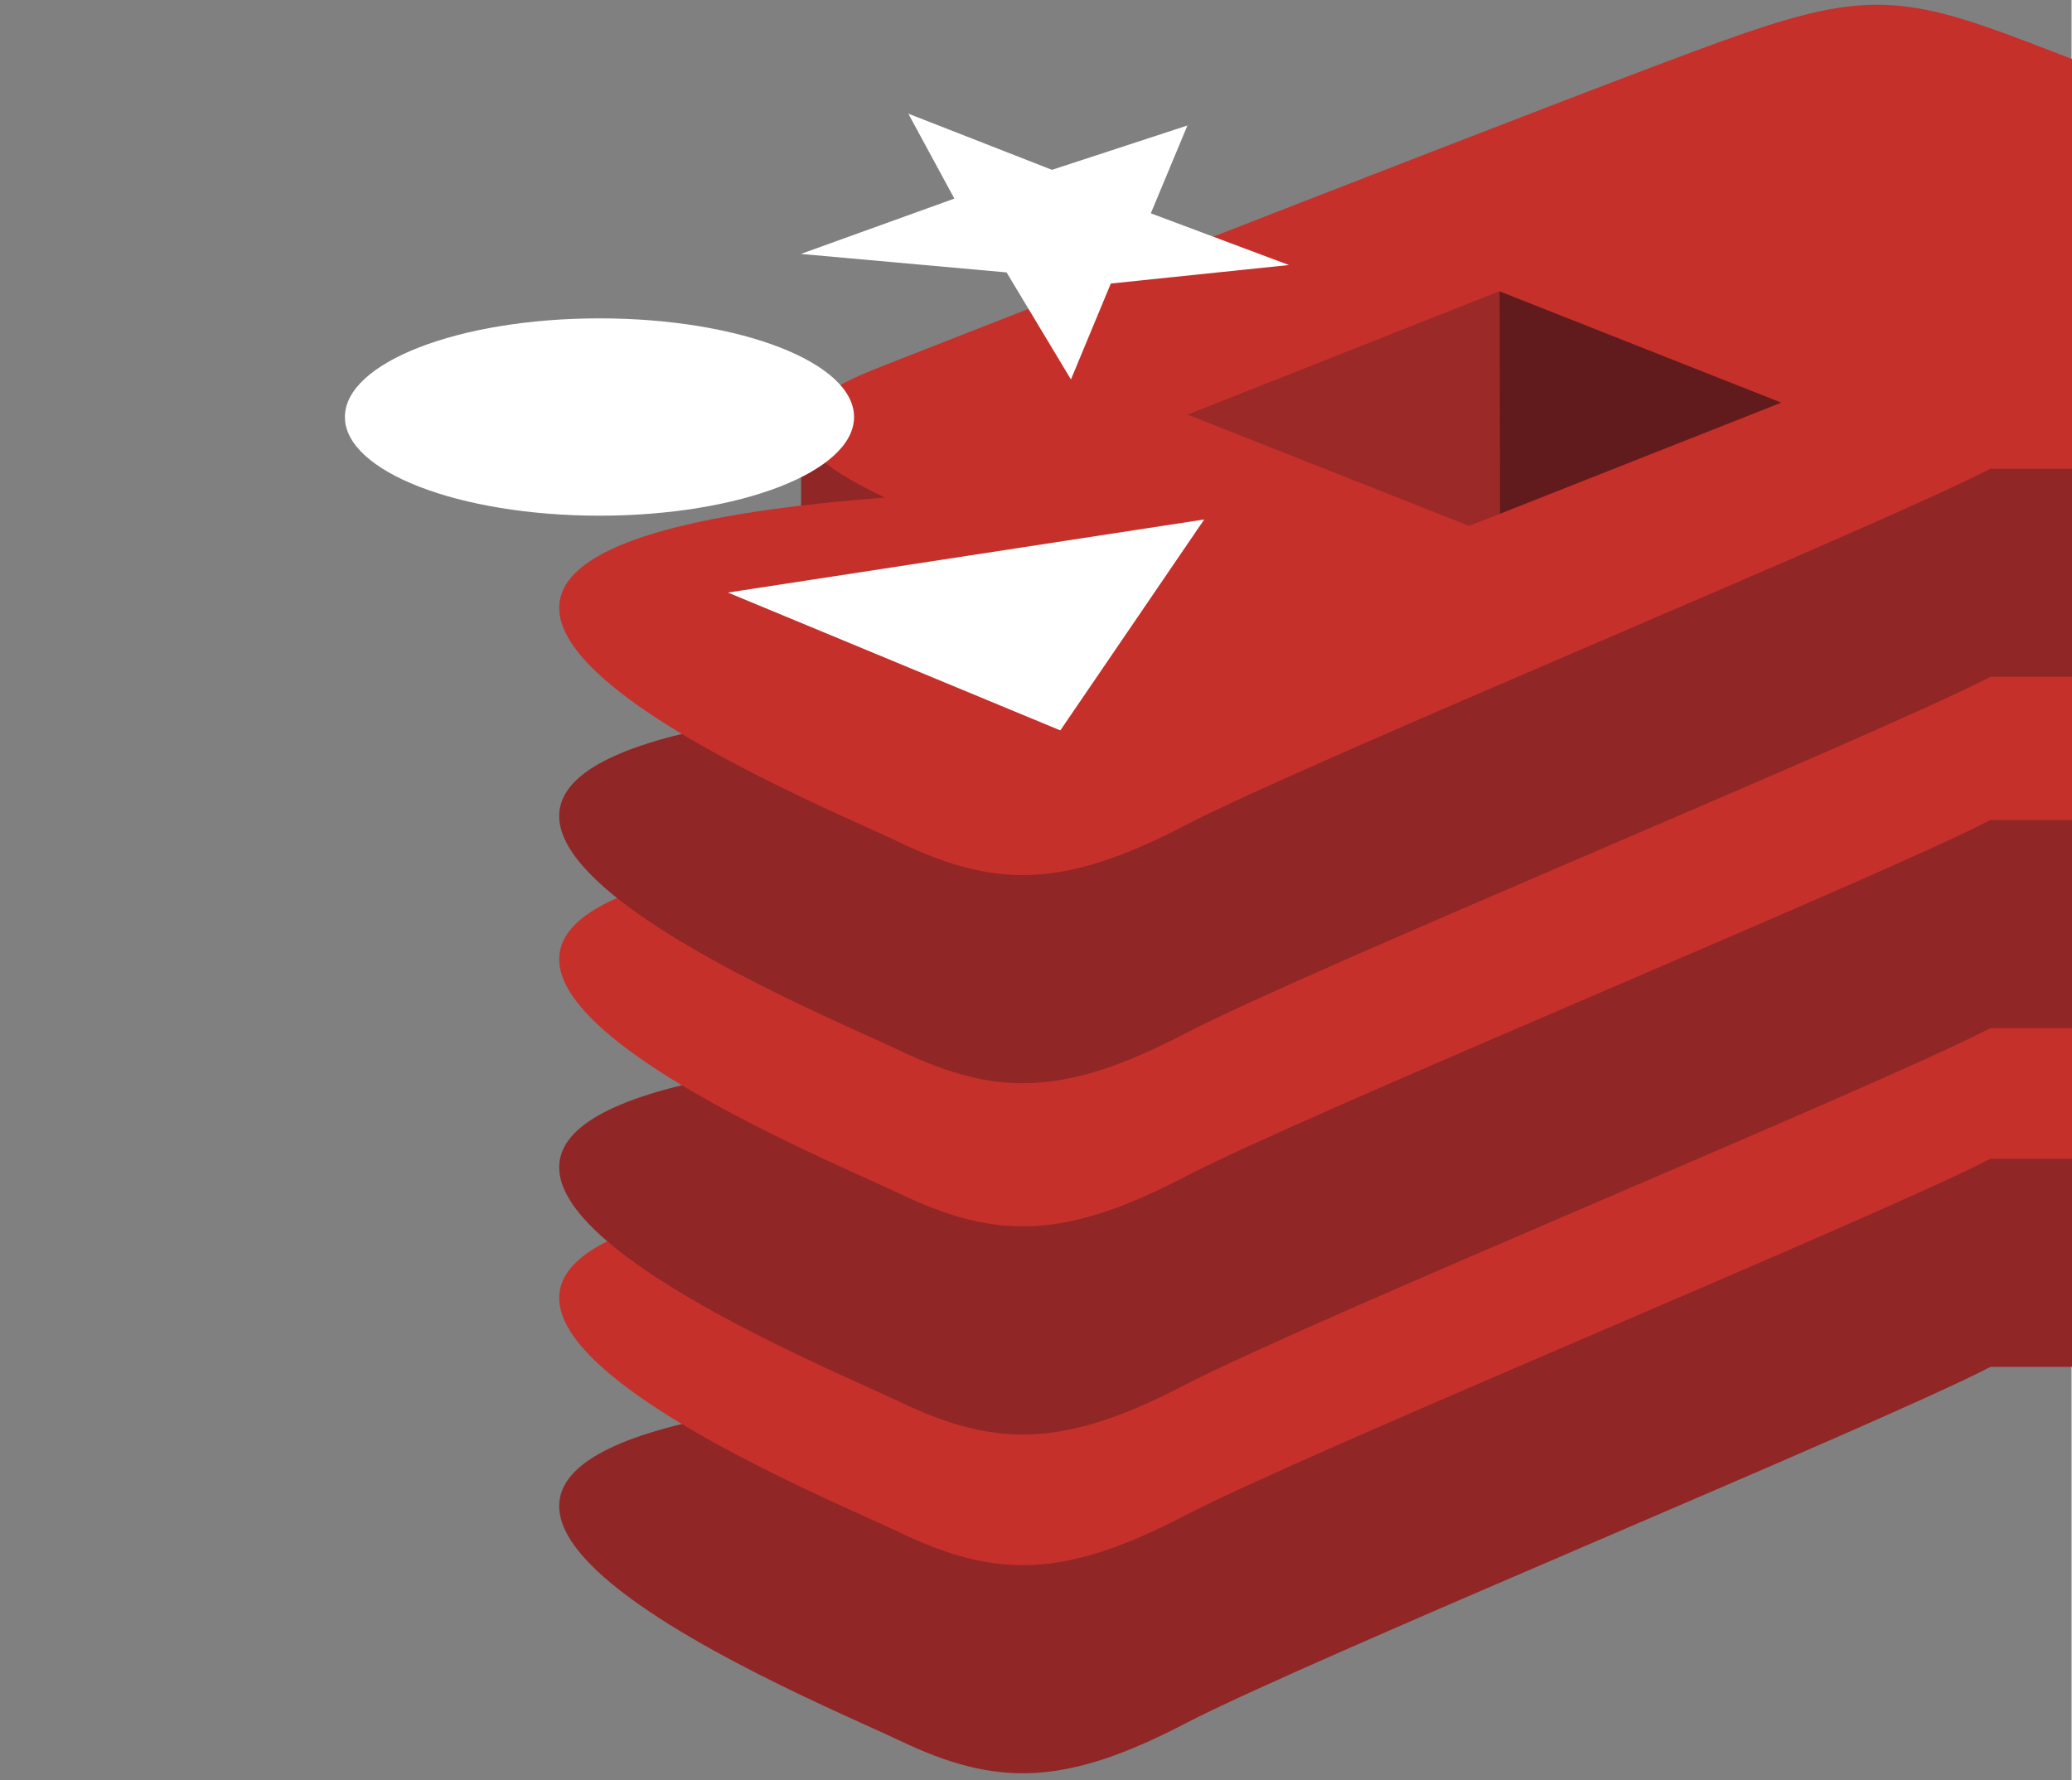 <svg height="2148" preserveAspectRatio="xMinYMin meet" viewBox="0 0 256 220" width="2500" xmlns="http://www.w3.org/2000/svg"><rect x="0" y="0" width="256" height="220" fill="#808080" stroke="none"/><path d="m245.97 168.943c-13.662 7.121-84.434 36.22-99.501 44.075-15.067 7.856-23.437 7.78-35.34 2.09-11.902-5.69-87.216-36.112-1.783-42.597-6.78-3.24-10.346-5.976-10.346-8.56v-25.876s98.05-21.345 113.879-27.024c15.828-5.679 21.32-5.884 34.79-.95 13.472 4.936 94.018 19.468 107.331 24.344l-.006 25.51c.002 2.558-3.07 5.364-10.024 8.988" fill="#912626"/><path d="m245.965 143.22c-13.661 7.118-84.431 36.218-99.498 44.072-15.066 7.857-23.436 7.78-35.338 2.09-11.903-5.686-87.214-36.113-1.78-42.594-13.566-6.485-13.85-10.948-.524-16.166 13.326-5.22 88.224-34.605 104.055-40.284 15.828-5.677 21.319-5.884 34.789-.948 13.471 4.934 83.819 32.935 97.13 37.81 13.316 4.881 13.827 8.9.166 16.02" fill="#c6302b"/><path d="m245.97 127.074c-13.662 7.122-84.434 36.22-99.501 44.078-15.067 7.853-23.437 7.777-35.34 2.087-11.903-5.687-87.216-36.112-1.783-42.597-6.78-3.24-10.346-5.972-10.346-8.557v-25.879s98.05-21.344 113.879-27.023c15.828-5.679 21.32-5.885 34.79-.95 13.473 4.935 94.019 19.464 107.331 24.341l-.006 25.513c.002 2.557-3.07 5.363-10.024 8.987" fill="#912626"/><path d="m245.965 101.351c-13.661 7.12-84.431 36.218-99.498 44.075-15.066 7.854-23.436 7.777-35.338 2.087-11.903-5.686-87.214-36.112-1.78-42.594-13.566-6.483-13.85-10.947-.524-16.167 13.326-5.217 88.225-34.604 104.055-40.282 15.828-5.678 21.319-5.884 34.789-.949 13.471 4.934 83.819 32.933 97.13 37.81 13.316 4.88 13.827 8.9.166 16.02" fill="#c6302b"/><path d="m245.97 83.653c-13.662 7.12-84.434 36.22-99.501 44.078-15.067 7.854-23.437 7.777-35.34 2.087-11.903-5.687-87.216-36.113-1.783-42.595-6.78-3.243-10.346-5.976-10.346-8.558v-25.88s98.05-21.343 113.879-27.021c15.828-5.68 21.32-5.884 34.79-.95 13.473 4.935 94.019 19.464 107.331 24.341l-.006 25.512c.002 2.555-3.07 5.361-10.024 8.986" fill="#912626"/><path d="m245.965 57.93c-13.661 7.12-84.431 36.22-99.498 44.074-15.066 7.854-23.436 7.777-35.338 2.09-11.902-5.69-87.214-36.114-1.779-42.597-13.567-6.482-13.85-10.947-.525-16.166 13.326-5.218 88.225-34.601 104.055-40.281 15.828-5.679 21.319-5.883 34.789-.948 13.471 4.935 83.819 32.934 97.13 37.811 13.316 4.876 13.827 8.897.166 16.017" fill="#c6302b"/><path d="m159.283 32.757-22.01 2.285-4.927 11.856-7.958-13.23-25.415-2.284 18.964-6.839-5.69-10.498 17.755 6.944 16.738-5.48-4.524 10.855zm-28.251 57.518-41.077-17.037 58.86-9.035zm-56.95-50.928c17.375 0 31.46 5.46 31.46 12.194 0 6.736-14.085 12.195-31.46 12.195s-31.46-5.46-31.46-12.195c0-6.734 14.085-12.194 31.46-12.194" fill="#fff"/><path d="m185.295 35.998 34.836 13.766-34.806 13.753-.03-27.52" fill="#621b1c"/><path d="m146.755 51.243 38.54-15.245.03 27.519-3.779 1.478z" fill="#9a2928"/></svg>